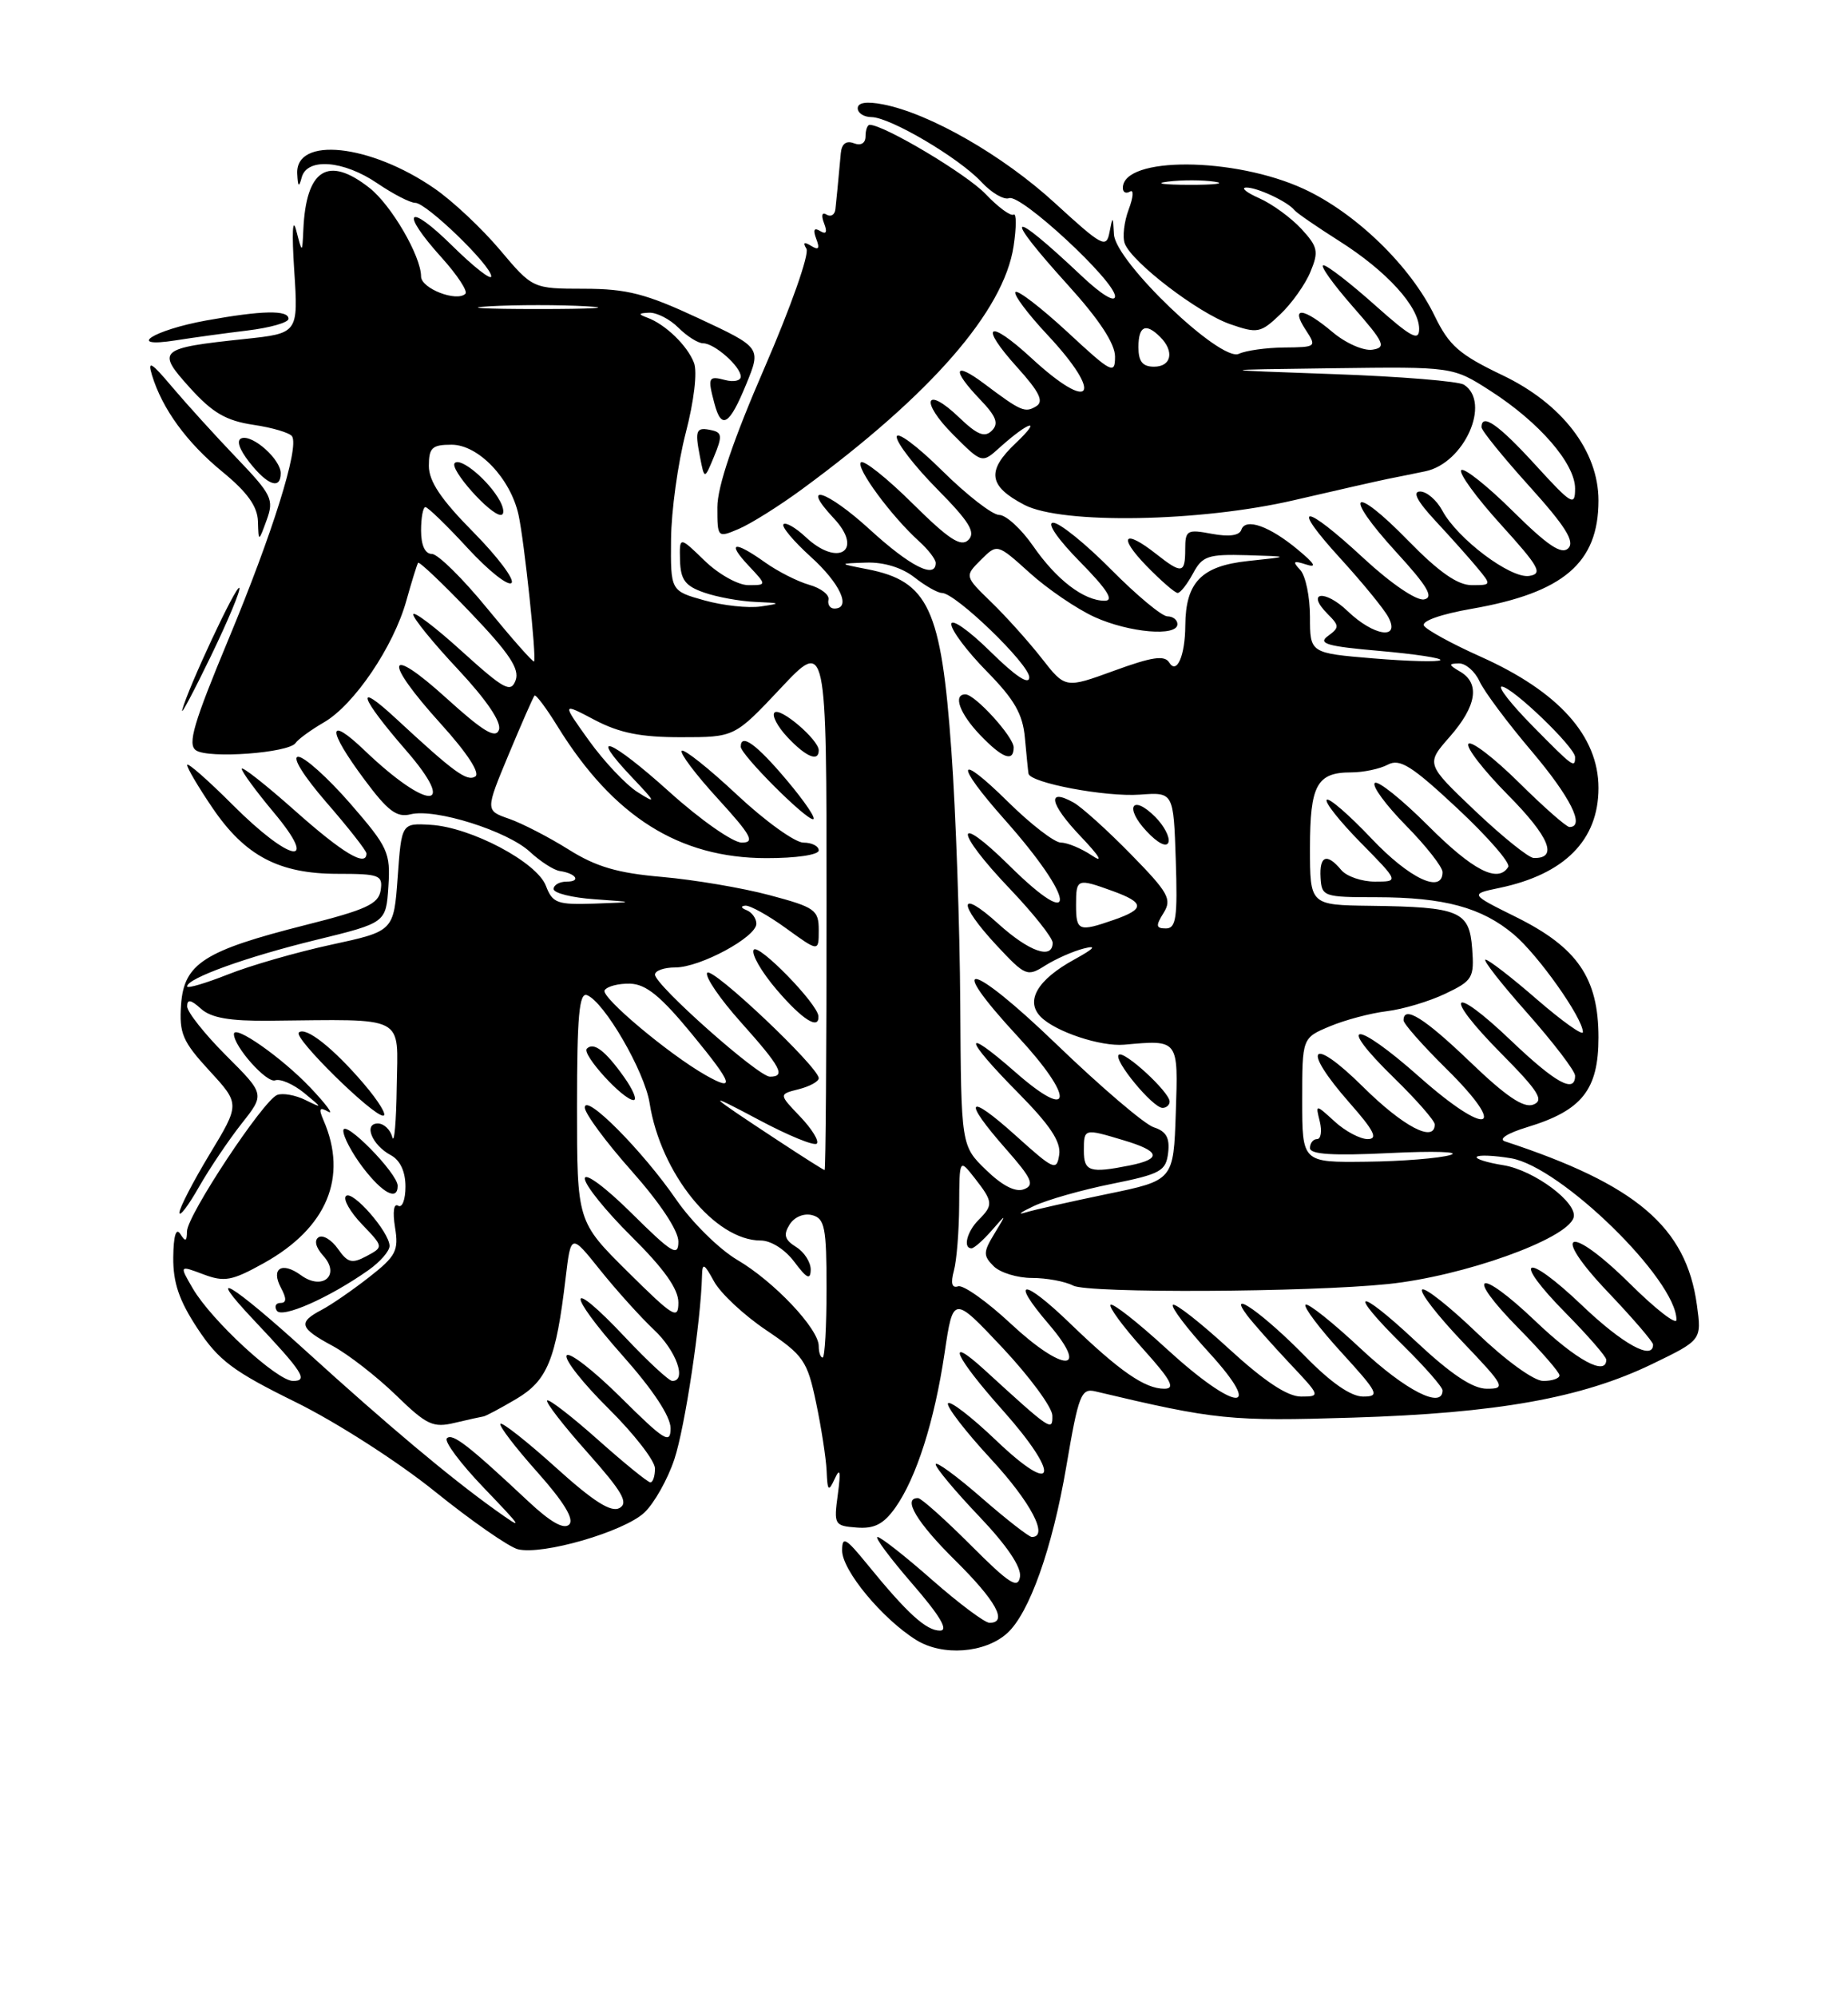 <?xml version="1.0" encoding="UTF-8" standalone="no"?>
<!DOCTYPE svg PUBLIC "-//W3C//DTD SVG 1.1//EN" "http://www.w3.org/Graphics/SVG/1.1/DTD/svg11.dtd" >
<svg xmlns="http://www.w3.org/2000/svg" xmlns:xlink="http://www.w3.org/1999/xlink" version="1.1" viewBox="0 0 237 256">
 <g >
 <path fill="currentColor"
d=" M 129.16 209.34 C 132.00 206.79 134.96 198.47 136.75 187.96 C 138.32 178.74 138.65 177.90 140.49 178.34 C 155.91 182.00 157.76 182.19 173.50 181.70 C 192.00 181.13 202.86 179.19 211.87 174.84 C 218.24 171.76 218.24 171.76 217.62 167.25 C 216.25 157.27 209.86 151.83 193.00 146.29 C 192.13 146.00 193.33 145.24 195.86 144.47 C 202.89 142.34 205.00 139.68 205.00 132.97 C 205.00 125.38 202.32 121.46 194.47 117.56 C 188.50 114.60 188.50 114.60 192.28 113.81 C 200.66 112.06 205.00 107.68 205.00 101.00 C 205.00 94.33 199.89 88.64 189.87 84.16 C 186.22 82.53 182.96 80.74 182.62 80.20 C 182.26 79.61 184.79 78.72 188.74 78.03 C 200.51 75.98 205.00 72.15 205.00 64.15 C 205.00 57.81 200.34 51.74 192.66 48.08 C 187.14 45.44 185.84 44.30 183.99 40.49 C 180.91 34.11 173.88 27.30 167.22 24.22 C 158.30 20.10 144.00 20.02 144.00 24.09 C 144.00 24.66 144.41 24.86 144.92 24.55 C 145.42 24.24 145.35 25.27 144.75 26.85 C 144.16 28.42 143.93 30.39 144.25 31.22 C 145.18 33.64 153.65 40.11 157.74 41.54 C 161.28 42.77 161.66 42.69 164.18 40.30 C 165.65 38.91 167.40 36.45 168.06 34.84 C 169.14 32.24 169.02 31.64 166.89 29.33 C 165.57 27.91 163.15 26.14 161.50 25.41 C 159.85 24.68 159.09 24.06 159.82 24.04 C 161.19 24.00 165.14 25.84 166.00 26.93 C 166.28 27.28 168.86 29.06 171.75 30.89 C 177.85 34.75 182.00 39.31 182.00 42.16 C 182.00 43.80 180.98 43.25 176.30 39.08 C 173.17 36.29 170.21 34.00 169.72 34.00 C 169.24 34.00 170.92 36.36 173.45 39.25 C 177.55 43.92 177.83 44.54 176.01 44.82 C 174.88 45.00 172.58 43.99 170.90 42.57 C 167.13 39.40 165.46 39.24 167.43 42.25 C 168.88 44.46 168.83 44.50 164.70 44.54 C 162.39 44.56 159.77 44.93 158.88 45.35 C 156.55 46.45 143.05 33.54 142.86 30.04 C 142.74 27.65 142.70 27.64 142.29 29.77 C 141.89 31.87 141.36 31.59 135.26 26.00 C 128.62 19.92 119.26 14.55 113.25 13.38 C 111.13 12.97 110.00 13.14 110.00 13.88 C 110.00 14.49 110.79 15.00 111.75 15.01 C 114.15 15.02 122.98 20.23 125.86 23.32 C 127.15 24.72 128.75 25.65 129.41 25.40 C 130.91 24.82 143.00 36.02 143.00 37.98 C 143.00 38.82 141.25 37.76 138.75 35.40 C 129.30 26.48 128.40 27.09 137.00 36.58 C 140.98 40.97 143.00 44.05 143.00 45.71 C 143.00 48.04 142.57 47.82 136.89 42.55 C 133.52 39.44 130.53 37.14 130.23 37.43 C 129.94 37.73 131.79 40.21 134.35 42.94 C 141.64 50.74 140.03 53.05 132.29 45.91 C 126.70 40.76 125.47 41.57 130.47 47.10 C 133.29 50.22 133.89 51.45 132.91 52.06 C 131.46 52.95 130.96 52.74 126.25 49.20 C 122.31 46.24 122.00 47.35 125.69 51.20 C 127.77 53.37 128.12 54.28 127.20 55.20 C 126.28 56.12 125.33 55.73 123.02 53.52 C 118.64 49.32 117.94 51.41 122.27 55.74 C 125.94 59.41 125.94 59.41 128.22 57.35 C 131.98 53.97 133.76 53.49 130.26 56.80 C 126.49 60.37 126.76 62.30 131.37 64.71 C 136.18 67.22 153.95 66.91 166.00 64.10 C 171.22 62.89 176.62 61.66 178.00 61.38 C 179.38 61.11 181.52 60.67 182.78 60.41 C 187.78 59.39 191.27 51.59 187.75 49.31 C 187.06 48.86 179.53 48.25 171.00 47.95 C 155.50 47.40 155.50 47.40 170.91 47.20 C 186.32 47.00 186.32 47.00 191.13 50.09 C 197.39 54.10 202.00 59.41 202.00 62.62 C 202.00 64.95 201.57 64.69 196.90 59.58 C 192.17 54.40 190.00 52.89 190.00 54.76 C 190.00 55.18 192.76 58.59 196.14 62.33 C 200.75 67.44 201.99 69.41 201.13 70.27 C 200.27 71.13 198.50 69.95 194.02 65.52 C 190.74 62.27 187.76 59.91 187.40 60.26 C 187.05 60.62 189.32 63.75 192.46 67.21 C 197.42 72.68 197.90 73.54 196.11 73.82 C 193.72 74.18 186.91 69.06 184.97 65.44 C 184.25 64.10 182.97 63.00 182.13 63.00 C 181.10 63.00 181.74 64.23 184.08 66.75 C 186.00 68.81 188.41 71.51 189.44 72.75 C 191.30 74.99 191.29 75.00 188.74 75.00 C 186.93 75.00 184.52 73.31 180.61 69.31 C 173.43 61.95 172.09 63.13 179.02 70.72 C 183.10 75.17 183.92 76.58 182.63 76.83 C 181.66 77.02 178.38 74.79 174.91 71.58 C 167.13 64.37 165.33 64.39 171.92 71.60 C 174.73 74.68 177.50 78.06 178.05 79.10 C 179.64 82.06 176.18 81.55 172.82 78.32 C 169.87 75.50 167.43 75.86 170.27 78.70 C 171.78 80.21 171.79 80.44 170.29 81.53 C 168.97 82.49 170.21 82.85 176.93 83.43 C 181.47 83.83 184.97 84.36 184.72 84.61 C 184.47 84.86 180.60 84.76 176.13 84.39 C 168.00 83.71 168.00 83.71 168.00 79.06 C 168.00 76.50 167.44 73.79 166.75 73.05 C 165.72 71.95 165.86 71.82 167.50 72.35 C 168.92 72.81 168.64 72.28 166.50 70.50 C 162.83 67.43 159.72 66.33 159.20 67.90 C 158.95 68.65 157.62 68.83 155.41 68.42 C 152.24 67.82 152.00 67.96 152.00 70.39 C 152.00 73.53 151.57 73.60 148.27 71.00 C 144.15 67.75 143.33 68.71 147.00 72.50 C 148.87 74.42 150.68 76.00 151.03 76.00 C 151.38 76.00 152.26 74.87 153.00 73.50 C 154.20 71.26 154.91 71.02 159.92 71.16 C 165.50 71.33 165.50 71.33 160.02 71.91 C 154.07 72.55 152.05 74.64 152.01 80.17 C 151.99 84.04 150.92 86.50 149.95 84.92 C 149.35 83.95 147.75 84.19 142.90 85.96 C 136.62 88.25 136.62 88.25 133.59 84.37 C 131.92 82.24 129.01 79.00 127.13 77.18 C 123.70 73.85 123.70 73.85 125.80 71.76 C 127.89 69.67 127.89 69.67 132.06 73.43 C 134.35 75.50 138.09 78.04 140.36 79.08 C 144.81 81.10 151.00 81.63 151.00 80.00 C 151.00 79.45 150.42 79.00 149.72 79.00 C 149.01 79.00 145.77 76.30 142.50 73.00 C 139.23 69.70 135.89 67.00 135.07 67.00 C 134.20 67.00 135.64 69.10 138.50 72.00 C 141.99 75.55 142.92 77.00 141.68 77.00 C 139.00 77.00 135.49 74.32 132.47 69.95 C 130.96 67.78 129.01 66.00 128.14 66.00 C 127.27 66.00 123.96 63.43 120.78 60.28 C 117.60 57.14 115.00 55.21 115.00 56.00 C 115.00 56.79 117.34 59.81 120.21 62.71 C 124.30 66.85 125.16 68.24 124.20 69.20 C 123.24 70.16 121.70 69.15 117.02 64.52 C 113.74 61.27 110.76 58.91 110.41 59.26 C 109.72 59.94 114.33 66.19 117.89 69.40 C 119.05 70.45 120.00 71.69 120.00 72.15 C 120.00 74.26 116.71 72.59 111.55 67.87 C 106.01 62.81 102.51 61.72 106.93 66.43 C 110.81 70.56 107.50 72.76 103.32 68.83 C 102.05 67.64 100.77 66.90 100.48 67.19 C 100.19 67.48 101.76 69.36 103.97 71.36 C 107.76 74.78 109.23 78.00 107.00 78.00 C 106.45 78.00 106.11 77.49 106.25 76.86 C 106.39 76.24 105.28 75.38 103.79 74.96 C 102.30 74.54 99.76 73.25 98.14 72.10 C 94.15 69.26 93.14 69.45 96.00 72.50 C 98.35 75.00 98.35 75.00 95.97 75.00 C 94.66 75.00 92.14 73.59 90.36 71.86 C 87.13 68.73 87.13 68.73 87.21 71.82 C 87.28 74.32 87.88 75.11 90.30 75.95 C 91.95 76.53 94.92 77.07 96.90 77.15 C 100.18 77.29 100.24 77.34 97.58 77.73 C 95.98 77.97 92.71 77.62 90.33 76.95 C 86.00 75.74 86.00 75.74 86.06 69.12 C 86.09 65.48 86.94 59.35 87.94 55.50 C 89.01 51.38 89.45 47.68 89.00 46.50 C 88.15 44.29 85.33 41.56 83.00 40.71 C 81.81 40.27 81.86 40.14 83.25 40.08 C 84.21 40.04 85.90 40.90 87.00 42.00 C 88.10 43.10 89.53 44.00 90.17 44.00 C 91.63 44.00 95.00 46.98 95.00 48.27 C 95.00 48.80 94.10 49.00 93.00 48.71 C 90.83 48.14 90.73 48.37 91.63 51.75 C 92.53 55.12 93.54 54.51 95.69 49.27 C 97.63 44.55 97.63 44.55 89.56 40.78 C 82.82 37.64 80.42 37.02 74.91 37.01 C 68.31 37.00 68.31 37.00 64.11 32.02 C 61.80 29.28 58.01 25.72 55.68 24.13 C 47.45 18.46 37.87 17.45 38.12 22.27 C 38.20 23.96 38.34 24.08 38.69 22.75 C 39.36 20.18 44.05 20.54 48.40 23.50 C 50.43 24.88 52.61 26.00 53.26 26.00 C 54.69 26.00 63.00 34.03 63.00 35.42 C 63.00 35.97 60.75 34.21 58.00 31.50 C 52.25 25.83 51.20 27.00 56.64 33.02 C 58.64 35.24 60.01 37.32 59.69 37.65 C 58.58 38.75 54.00 36.97 54.00 35.44 C 54.00 32.84 50.19 26.29 47.39 24.09 C 42.05 19.89 39.24 21.68 38.90 29.50 C 38.76 32.50 38.76 32.50 37.98 29.50 C 37.52 27.75 37.42 29.88 37.73 34.61 C 38.26 42.72 38.26 42.72 31.38 43.45 C 20.32 44.62 20.01 44.90 24.36 49.71 C 27.25 52.91 28.98 53.92 32.49 54.45 C 34.95 54.81 37.18 55.48 37.46 55.93 C 38.38 57.42 34.95 68.37 29.33 81.87 C 24.83 92.68 24.02 95.41 25.13 96.17 C 26.74 97.27 37.04 96.51 37.91 95.23 C 38.23 94.75 39.88 93.55 41.57 92.57 C 45.43 90.32 50.47 82.88 52.11 77.00 C 52.80 74.53 53.48 72.34 53.62 72.14 C 53.77 71.94 56.80 74.82 60.36 78.54 C 65.31 83.72 66.66 85.74 66.13 87.19 C 65.51 88.85 64.68 88.40 59.21 83.46 C 55.80 80.36 53.00 78.25 53.00 78.76 C 53.00 79.26 55.59 82.45 58.77 85.83 C 62.41 89.73 64.33 92.56 63.99 93.54 C 63.57 94.73 61.98 93.77 57.22 89.46 C 49.52 82.49 49.08 84.54 56.52 92.76 C 59.92 96.51 61.62 99.12 60.95 99.53 C 59.87 100.20 58.22 98.99 50.75 92.07 C 45.40 87.12 46.12 89.33 52.07 96.17 C 58.84 103.96 54.89 103.96 46.75 96.18 C 41.95 91.59 41.93 93.46 46.73 99.91 C 49.73 103.95 50.88 104.82 52.66 104.37 C 55.79 103.58 65.09 106.51 67.96 109.18 C 69.30 110.42 71.02 111.53 71.79 111.64 C 73.89 111.95 74.57 113.00 72.67 113.00 C 71.75 113.00 71.00 113.43 71.00 113.95 C 71.00 114.47 73.36 115.06 76.25 115.26 C 81.50 115.63 81.50 115.63 76.23 115.82 C 71.46 115.98 70.86 115.76 70.01 113.54 C 68.86 110.50 60.38 106.02 55.22 105.72 C 51.50 105.50 51.50 105.50 51.00 112.43 C 50.50 119.35 50.50 119.35 42.50 121.08 C 38.10 122.03 32.14 123.74 29.25 124.89 C 26.36 126.03 24.00 126.73 24.00 126.43 C 24.00 125.39 31.61 122.65 40.50 120.48 C 49.50 118.28 49.50 118.28 49.81 113.63 C 50.09 109.27 49.78 108.59 44.91 102.98 C 42.04 99.69 39.05 97.00 38.25 97.00 C 37.40 97.00 38.90 99.43 41.90 102.89 C 44.71 106.12 47.00 109.05 47.00 109.39 C 47.00 111.18 43.96 109.36 37.84 103.92 C 34.08 100.58 31.00 98.16 31.00 98.54 C 31.00 98.91 32.84 101.42 35.09 104.11 C 41.09 111.27 37.25 110.57 29.84 103.16 C 26.63 99.95 24.00 97.65 24.00 98.05 C 24.00 98.45 25.46 100.92 27.25 103.55 C 31.43 109.71 35.79 112.00 43.30 112.00 C 48.67 112.00 49.11 112.17 48.82 114.11 C 48.55 115.87 46.97 116.60 39.15 118.57 C 26.17 121.85 23.59 123.50 23.22 128.79 C 22.97 132.46 23.41 133.49 26.86 137.24 C 30.78 141.50 30.78 141.50 26.89 147.93 C 24.75 151.47 23.01 154.84 23.01 155.43 C 23.02 156.02 24.15 154.54 25.52 152.13 C 26.89 149.73 29.36 146.08 30.99 144.01 C 33.97 140.25 33.97 140.25 28.98 135.27 C 26.24 132.53 24.00 129.70 24.00 128.99 C 24.00 128.04 24.48 128.12 25.77 129.29 C 27.06 130.46 29.45 130.88 34.52 130.83 C 52.34 130.66 51.01 129.98 50.88 139.25 C 50.82 143.79 50.56 146.71 50.31 145.75 C 50.06 144.79 49.23 144.00 48.46 144.00 C 46.58 144.00 47.71 146.78 50.12 148.06 C 51.32 148.71 52.00 150.16 52.00 152.09 C 52.00 153.76 51.58 154.86 51.06 154.54 C 50.50 154.19 50.34 155.33 50.66 157.31 C 51.15 160.30 50.79 161.00 47.35 163.69 C 45.23 165.35 42.49 167.24 41.25 167.89 C 38.18 169.50 38.40 170.22 42.66 172.51 C 44.67 173.60 48.31 176.43 50.76 178.80 C 54.73 182.66 55.53 183.04 58.35 182.36 C 60.08 181.95 61.73 181.59 62.00 181.55 C 62.27 181.52 64.16 180.52 66.19 179.32 C 70.21 176.95 71.30 174.27 72.54 163.80 C 73.22 158.10 73.22 158.10 76.98 162.80 C 79.05 165.38 82.15 168.82 83.87 170.44 C 86.73 173.12 88.12 177.00 86.22 177.00 C 85.79 177.00 83.07 174.48 80.16 171.39 C 72.72 163.49 72.49 165.47 79.88 173.79 C 83.74 178.13 86.00 181.55 86.00 183.06 C 86.00 185.16 85.24 184.69 79.62 179.12 C 76.11 175.64 72.98 173.22 72.67 173.73 C 72.35 174.24 74.77 177.31 78.05 180.55 C 81.32 183.79 84.00 187.24 84.00 188.22 C 84.00 189.20 83.73 190.00 83.41 190.00 C 83.09 190.00 80.07 187.55 76.70 184.55 C 73.33 181.55 70.39 179.28 70.17 179.50 C 69.94 179.72 72.27 182.73 75.35 186.18 C 79.81 191.20 80.64 192.62 79.45 193.29 C 78.38 193.89 76.09 192.44 71.28 188.09 C 67.61 184.78 64.41 182.26 64.18 182.49 C 63.95 182.72 66.06 185.49 68.88 188.65 C 72.31 192.50 73.67 194.73 73.00 195.40 C 72.32 196.08 70.59 195.09 67.75 192.43 C 60.06 185.23 58.02 183.65 57.31 184.35 C 56.93 184.74 59.07 187.60 62.06 190.71 C 67.14 196.01 67.24 196.19 63.50 193.52 C 57.67 189.35 49.73 182.69 39.38 173.29 C 29.64 164.43 26.00 162.26 32.60 169.25 C 38.84 175.86 39.57 177.00 37.58 177.00 C 35.53 177.00 27.14 169.26 24.74 165.17 C 22.99 162.17 22.99 162.17 26.07 163.33 C 28.78 164.35 29.73 164.18 33.83 161.90 C 41.93 157.40 44.66 150.88 41.49 143.59 C 40.84 142.09 40.97 141.85 42.08 142.48 C 42.86 142.93 41.82 141.53 39.77 139.37 C 36.11 135.53 30.00 131.25 30.00 132.54 C 30.00 134.15 34.20 138.86 35.29 138.47 C 35.95 138.23 37.62 138.96 39.00 140.08 C 41.39 142.05 41.40 142.09 39.17 140.99 C 37.89 140.36 36.26 140.07 35.55 140.34 C 33.76 141.03 24.00 155.78 23.98 157.83 C 23.97 159.13 23.78 159.20 23.12 158.16 C 22.58 157.31 22.25 158.39 22.22 161.16 C 22.19 164.41 22.97 166.70 25.34 170.29 C 28.03 174.37 29.90 175.77 37.89 179.70 C 43.10 182.26 51.07 187.37 55.79 191.18 C 60.47 194.95 65.25 198.27 66.41 198.57 C 69.56 199.36 80.02 196.33 82.64 193.87 C 83.90 192.68 85.64 189.60 86.49 187.02 C 87.85 182.93 89.89 169.36 90.03 163.50 C 90.07 161.81 90.31 161.93 91.57 164.24 C 92.39 165.75 95.39 168.56 98.25 170.48 C 103.05 173.72 103.53 174.40 104.65 179.74 C 105.32 182.91 105.93 186.85 106.01 188.50 C 106.12 191.15 106.25 191.27 107.07 189.50 C 107.74 188.05 107.84 188.61 107.45 191.53 C 106.92 195.43 107.00 195.57 109.87 195.79 C 112.13 195.97 113.32 195.35 114.81 193.26 C 117.52 189.44 119.84 182.16 121.14 173.42 C 122.24 166.03 122.24 166.03 128.58 172.76 C 132.06 176.47 134.93 180.37 134.96 181.42 C 135.00 183.52 134.82 183.40 126.25 175.57 C 121.11 170.89 122.47 173.90 128.58 180.74 C 136.09 189.17 135.50 192.01 127.76 184.63 C 124.61 181.62 121.82 179.47 121.58 179.87 C 121.34 180.26 123.81 183.47 127.07 186.99 C 132.20 192.54 134.55 197.00 132.33 197.00 C 131.96 197.00 129.03 194.72 125.83 191.93 C 122.62 189.14 120.00 187.23 120.00 187.69 C 120.00 188.14 122.50 191.13 125.56 194.34 C 129.14 198.10 131.01 200.86 130.81 202.11 C 130.55 203.71 129.43 202.99 124.50 198.05 C 121.20 194.75 118.16 192.04 117.75 192.02 C 115.68 191.96 117.56 195.12 122.50 200.00 C 127.74 205.18 129.30 208.00 126.90 208.00 C 126.30 208.00 122.99 205.53 119.54 202.50 C 116.10 199.47 112.95 197.00 112.54 197.00 C 112.13 197.00 114.14 199.70 117.00 203.00 C 120.58 207.13 121.68 209.00 120.55 209.00 C 118.78 209.00 116.36 206.80 111.24 200.52 C 108.45 197.09 108.00 196.85 108.00 198.74 C 108.00 201.28 113.15 207.49 117.50 210.20 C 120.87 212.30 126.31 211.90 129.16 209.34 Z  M 47.25 162.80 C 48.76 161.74 49.98 160.33 49.96 159.68 C 49.91 157.87 45.18 152.48 44.37 153.30 C 43.97 153.70 44.90 155.33 46.42 156.92 C 49.20 159.82 49.20 159.82 47.01 161.00 C 45.14 162.00 44.59 161.86 43.34 160.07 C 42.53 158.91 41.41 158.24 40.87 158.58 C 40.26 158.96 40.49 159.89 41.46 160.96 C 43.71 163.44 41.37 165.47 38.60 163.45 C 36.15 161.66 34.70 162.57 36.03 165.06 C 36.77 166.43 36.75 167.00 35.98 167.00 C 35.37 167.00 35.16 167.45 35.50 167.99 C 36.14 169.03 42.23 166.34 47.25 162.80 Z  M 51.00 151.99 C 51.00 150.38 44.06 143.33 44.03 144.91 C 44.01 145.68 45.15 147.82 46.55 149.66 C 49.07 152.95 51.00 153.97 51.00 151.99 Z  M 46.63 138.88 C 42.70 134.29 39.16 131.51 38.32 132.35 C 37.63 133.04 47.76 143.00 49.14 143.00 C 49.70 143.00 48.57 141.15 46.63 138.88 Z  M 30.69 75.35 C 30.29 74.96 24.12 88.15 23.37 91.00 C 23.15 91.83 24.80 88.73 27.03 84.13 C 29.26 79.52 30.91 75.57 30.69 75.35 Z  M 30.30 58.65 C 27.59 55.82 23.88 51.73 22.06 49.58 C 19.40 46.42 18.90 46.13 19.49 48.08 C 20.81 52.41 23.94 56.71 28.51 60.46 C 31.71 63.08 33.02 64.90 33.08 66.82 C 33.16 69.50 33.16 69.50 34.20 66.65 C 35.16 64.01 34.86 63.41 30.30 58.65 Z  M 102.85 62.71 C 119.39 50.58 128.73 39.86 129.99 31.56 C 130.36 29.10 130.36 27.28 129.99 27.51 C 129.61 27.74 128.00 26.55 126.40 24.87 C 123.99 22.33 113.38 16.00 111.53 16.00 C 111.24 16.00 111.00 16.66 111.00 17.47 C 111.00 18.36 110.41 18.71 109.50 18.36 C 108.52 17.99 107.94 18.43 107.83 19.64 C 107.46 23.66 107.28 25.55 107.14 26.81 C 107.06 27.53 106.56 27.84 106.01 27.51 C 105.42 27.14 105.29 27.59 105.68 28.61 C 106.13 29.77 105.96 30.09 105.18 29.61 C 104.40 29.13 104.24 29.46 104.68 30.61 C 105.16 31.87 104.99 32.11 104.02 31.51 C 103.12 30.96 102.93 31.08 103.42 31.88 C 103.83 32.53 101.42 39.36 98.08 47.06 C 94.03 56.38 92.00 62.38 92.00 65.01 C 92.00 68.93 92.02 68.95 94.75 67.79 C 96.26 67.15 99.91 64.87 102.85 62.71 Z  M 36.00 60.65 C 36.00 58.89 32.43 55.69 30.99 56.17 C 30.28 56.41 30.66 57.56 32.00 59.27 C 34.32 62.22 36.00 62.80 36.00 60.65 Z  M 91.34 55.16 C 89.27 54.69 89.09 55.07 89.76 58.50 C 90.34 61.50 90.34 61.50 91.58 58.50 C 92.63 55.97 92.60 55.45 91.34 55.16 Z  M 31.75 42.36 C 34.64 42.01 37.00 41.34 37.00 40.86 C 37.00 39.71 33.60 39.78 26.43 41.08 C 19.61 42.32 16.02 44.65 22.50 43.63 C 24.70 43.28 28.86 42.71 31.75 42.36 Z  M 149.60 172.87 C 145.93 169.50 142.70 166.97 142.43 167.24 C 142.16 167.50 144.02 170.03 146.56 172.86 C 150.20 176.90 150.79 178.00 149.32 178.00 C 146.83 178.00 143.58 175.75 137.27 169.66 C 131.18 163.78 129.44 163.82 134.50 169.72 C 139.86 175.99 136.38 175.95 129.64 169.67 C 126.57 166.81 123.53 164.66 122.88 164.87 C 122.08 165.14 121.90 164.49 122.33 162.88 C 122.69 161.57 122.99 157.80 123.01 154.50 C 123.04 148.50 123.04 148.50 125.00 151.00 C 127.37 154.03 127.41 154.45 125.50 156.36 C 124.01 157.85 123.47 160.00 124.59 160.00 C 124.91 160.00 126.07 158.99 127.15 157.75 C 129.12 155.50 129.12 155.50 127.52 158.14 C 126.09 160.49 126.08 160.94 127.43 162.29 C 128.26 163.12 130.48 163.80 132.35 163.80 C 134.22 163.80 136.60 164.24 137.63 164.78 C 139.54 165.78 167.74 165.64 178.00 164.58 C 187.66 163.58 200.88 158.86 201.80 156.09 C 202.43 154.22 196.77 149.99 192.81 149.35 C 190.68 149.01 189.14 148.52 189.40 148.27 C 189.66 148.01 191.63 148.10 193.79 148.46 C 200.17 149.54 215.00 164.02 215.00 169.17 C 215.00 169.87 212.35 167.81 209.10 164.60 C 201.16 156.74 198.65 157.68 206.27 165.67 C 209.42 168.98 212.00 171.98 212.00 172.34 C 212.00 174.43 208.10 172.28 202.92 167.34 C 195.53 160.30 193.72 161.13 200.81 168.31 C 203.66 171.20 206.00 173.89 206.00 174.28 C 206.00 176.43 202.16 174.34 196.92 169.34 C 189.53 162.30 187.72 163.13 194.81 170.31 C 197.66 173.20 200.00 175.89 200.00 176.28 C 200.00 176.68 199.06 177.00 197.91 177.00 C 196.72 177.00 193.09 174.37 189.41 170.84 C 185.88 167.45 182.72 164.95 182.38 165.29 C 182.04 165.63 184.36 168.62 187.53 171.95 C 192.99 177.67 193.16 178.00 190.69 178.00 C 188.87 178.00 186.09 176.15 181.54 171.89 C 173.91 164.75 172.64 165.25 180.00 172.50 C 182.75 175.21 185.00 177.78 185.00 178.21 C 185.00 180.65 180.25 178.23 174.51 172.86 C 170.90 169.48 167.71 166.95 167.43 167.23 C 167.15 167.52 169.23 170.28 172.06 173.37 C 176.78 178.54 177.00 179.00 174.81 179.00 C 173.26 179.00 170.69 177.22 167.46 173.92 C 162.10 168.44 157.22 164.97 159.94 168.59 C 160.74 169.64 163.20 172.41 165.40 174.75 C 169.35 178.93 169.38 179.00 166.85 179.00 C 165.11 179.00 162.15 177.04 157.60 172.87 C 153.93 169.50 150.69 166.97 150.42 167.25 C 150.14 167.52 152.23 170.28 155.06 173.37 C 162.34 181.34 158.46 180.99 149.60 172.87 Z  M 105.00 172.53 C 105.00 170.31 99.25 164.23 94.53 161.47 C 92.23 160.11 88.71 156.64 86.72 153.75 C 82.40 147.48 75.00 140.04 75.00 141.96 C 75.00 142.71 77.70 146.37 81.00 150.08 C 84.64 154.18 87.00 157.73 87.00 159.13 C 87.00 161.13 86.21 160.66 81.00 155.50 C 77.64 152.17 75.00 150.22 75.00 151.06 C 75.00 151.89 77.70 155.23 81.00 158.50 C 85.15 162.61 87.00 165.21 87.00 166.94 C 87.00 169.21 86.39 168.83 80.50 163.00 C 74.00 156.56 74.00 156.56 74.00 141.81 C 74.00 130.23 74.28 127.17 75.28 127.55 C 77.49 128.40 82.67 137.32 83.31 141.39 C 84.73 150.41 91.68 159.00 97.56 159.00 C 98.88 159.00 100.70 160.16 101.88 161.75 C 103.47 163.87 103.94 164.10 103.97 162.76 C 103.99 161.80 103.15 160.48 102.10 159.83 C 100.63 158.91 100.44 158.27 101.26 156.96 C 101.87 155.98 103.09 155.47 104.16 155.75 C 105.77 156.17 106.00 157.33 106.00 165.12 C 106.00 170.00 105.78 174.00 105.50 174.00 C 105.22 174.00 105.00 173.34 105.00 172.53 Z  M 80.02 138.03 C 77.61 134.65 76.14 133.53 75.26 134.41 C 74.56 135.11 79.92 141.00 81.26 141.00 C 81.74 141.00 81.18 139.66 80.02 138.03 Z  M 132.59 154.58 C 134.29 153.78 138.79 152.50 142.59 151.74 C 148.85 150.48 149.53 150.10 149.81 147.76 C 150.04 145.84 149.56 145.00 147.97 144.49 C 146.80 144.12 141.15 139.30 135.42 133.78 C 124.41 123.18 121.00 122.57 130.58 132.91 C 137.85 140.76 137.62 143.91 130.25 137.45 C 123.33 131.38 123.53 132.96 130.59 140.09 C 134.67 144.22 136.08 146.34 135.84 148.00 C 135.52 150.13 135.17 149.97 130.25 145.54 C 124.03 139.94 123.36 140.86 128.99 147.25 C 132.34 151.05 132.72 151.90 131.32 152.43 C 130.24 152.85 128.56 151.99 126.46 149.96 C 123.26 146.86 123.26 146.86 123.15 128.68 C 123.09 118.68 122.58 104.06 122.01 96.19 C 120.71 77.99 119.08 74.48 111.20 72.95 C 107.50 72.23 107.50 72.23 111.12 72.11 C 113.36 72.04 115.69 72.76 117.27 74.00 C 118.67 75.10 120.26 76.00 120.80 76.00 C 122.54 76.00 132.00 85.13 132.00 86.81 C 132.00 87.86 130.25 86.70 127.00 83.50 C 124.25 80.79 122.00 79.22 122.00 80.00 C 122.00 80.79 124.05 83.51 126.55 86.05 C 130.09 89.65 131.17 91.52 131.44 94.58 C 131.64 96.74 131.84 98.79 131.90 99.15 C 132.08 100.34 141.78 102.17 146.18 101.85 C 150.50 101.53 150.50 101.53 150.79 110.27 C 151.03 117.61 150.83 119.00 149.53 119.00 C 148.24 119.00 148.19 118.67 149.22 117.02 C 150.33 115.25 149.86 114.42 144.98 109.44 C 141.97 106.37 138.67 103.40 137.66 102.85 C 134.20 100.94 134.63 103.04 138.56 107.17 C 141.03 109.76 141.57 110.69 140.03 109.65 C 138.67 108.74 136.88 108.00 136.06 108.00 C 135.24 108.00 132.19 105.65 129.28 102.78 C 122.66 96.25 122.37 97.77 128.84 105.05 C 137.94 115.29 138.42 119.81 129.48 110.98 C 122.33 103.92 122.35 106.42 129.50 113.91 C 132.53 117.09 135.00 120.20 135.00 120.84 C 135.00 123.04 131.99 121.99 128.00 118.38 C 122.91 113.78 122.78 115.77 127.82 121.18 C 131.50 125.12 131.74 125.22 134.07 123.74 C 135.41 122.90 137.62 121.92 139.00 121.57 C 140.73 121.13 140.36 121.56 137.78 122.98 C 133.03 125.58 131.45 128.31 133.49 130.35 C 135.39 132.25 141.15 134.16 144.17 133.90 C 151.19 133.27 151.11 133.17 150.79 142.65 C 150.50 151.29 150.50 151.29 142.00 153.04 C 137.32 154.01 132.60 155.07 131.50 155.41 C 130.40 155.75 130.89 155.38 132.59 154.58 Z  M 150.00 141.19 C 150.00 139.97 144.11 134.56 143.47 135.20 C 142.78 135.88 147.84 142.00 149.09 142.00 C 149.59 142.00 150.00 141.63 150.00 141.19 Z  M 148.15 104.70 C 145.18 101.73 144.16 103.48 147.06 106.56 C 148.49 108.09 149.62 108.65 149.85 107.96 C 150.06 107.32 149.30 105.85 148.15 104.70 Z  M 130.00 95.80 C 130.00 94.45 125.05 89.00 123.81 89.00 C 122.18 89.00 123.07 91.46 125.69 94.20 C 128.56 97.20 130.00 97.73 130.00 95.80 Z  M 99.83 146.22 C 90.53 140.11 90.17 139.73 97.33 143.54 C 101.08 145.54 104.42 146.91 104.75 146.58 C 105.08 146.25 104.12 144.69 102.61 143.11 C 99.87 140.25 99.87 140.25 102.43 139.61 C 103.84 139.25 105.00 138.62 105.00 138.20 C 105.00 136.78 91.25 123.79 90.69 124.69 C 90.39 125.18 92.34 128.04 95.03 131.04 C 100.16 136.77 100.81 138.00 98.74 138.00 C 97.24 138.00 84.00 126.25 84.00 124.92 C 84.00 124.41 85.18 124.00 86.61 124.00 C 89.79 124.00 97.00 120.11 97.00 118.40 C 97.00 117.72 96.44 116.94 95.75 116.66 C 95.02 116.37 94.96 116.13 95.60 116.08 C 96.20 116.04 98.57 117.35 100.85 119.01 C 105.00 122.01 105.00 122.01 105.00 119.22 C 105.00 116.62 104.53 116.29 98.67 114.73 C 95.19 113.80 89.00 112.76 84.92 112.40 C 79.21 111.91 76.45 111.10 72.93 108.89 C 70.41 107.31 66.98 105.54 65.30 104.95 C 62.24 103.89 62.24 103.89 65.24 96.69 C 66.89 92.74 68.38 89.34 68.55 89.16 C 68.72 88.97 70.07 90.77 71.54 93.16 C 78.67 104.67 87.09 109.97 98.25 109.99 C 102.09 110.00 105.00 109.57 105.00 109.00 C 105.00 108.45 104.12 108.00 103.04 108.00 C 101.96 108.00 98.12 105.24 94.51 101.86 C 90.90 98.48 87.71 95.95 87.43 96.23 C 87.15 96.52 89.23 99.28 92.06 102.37 C 96.35 107.07 96.86 108.00 95.13 108.00 C 94.00 108.00 89.82 105.08 85.86 101.51 C 78.27 94.67 75.23 93.49 81.07 99.65 C 84.14 102.88 84.21 103.08 81.77 101.53 C 80.27 100.58 77.47 97.61 75.54 94.93 C 72.04 90.05 72.04 90.05 76.27 92.28 C 79.45 93.95 82.20 94.50 87.36 94.49 C 94.21 94.49 94.21 94.49 100.11 88.22 C 106.00 81.95 106.00 81.95 106.00 115.97 C 106.00 134.69 105.89 149.99 105.75 149.97 C 105.61 149.96 102.95 148.27 99.83 146.22 Z  M 104.96 130.25 C 104.87 128.66 97.22 120.83 96.66 121.74 C 96.33 122.28 97.66 124.58 99.61 126.86 C 102.89 130.69 105.06 132.07 104.96 130.25 Z  M 100.90 100.00 C 97.02 95.39 95.00 93.93 95.00 95.71 C 95.00 96.73 103.25 105.00 104.27 105.00 C 104.74 105.00 103.22 102.75 100.90 100.00 Z  M 105.00 96.17 C 105.00 94.82 100.06 90.60 99.33 91.33 C 98.96 91.70 99.71 93.13 101.00 94.50 C 103.37 97.02 105.00 97.70 105.00 96.17 Z  M 139.00 147.50 C 139.00 144.62 139.00 144.62 144.13 146.16 C 148.81 147.56 149.04 148.54 144.88 149.38 C 139.76 150.40 139.00 150.16 139.00 147.50 Z  M 167.00 141.01 C 167.00 133.03 167.00 133.03 170.54 131.55 C 172.49 130.73 175.78 129.86 177.84 129.61 C 179.91 129.36 183.28 128.36 185.35 127.37 C 188.86 125.70 189.08 125.33 188.80 121.58 C 188.44 116.77 187.20 116.25 175.75 116.10 C 168.00 116.00 168.00 116.00 168.00 108.70 C 168.00 100.63 168.88 99.00 173.27 99.00 C 174.84 99.00 176.97 98.55 177.98 98.01 C 179.52 97.19 181.04 98.14 186.91 103.62 C 190.80 107.25 193.73 110.62 193.43 111.11 C 192.12 113.24 188.91 111.59 183.16 105.84 C 179.77 102.45 176.68 99.98 176.31 100.36 C 175.93 100.74 177.73 103.19 180.31 105.81 C 182.89 108.43 185.00 111.12 185.00 111.78 C 185.00 114.62 180.75 112.61 175.90 107.49 C 173.03 104.46 170.45 102.22 170.15 102.51 C 169.86 102.81 171.83 105.29 174.52 108.02 C 179.42 113.00 179.42 113.00 176.33 113.00 C 174.64 113.00 172.68 112.33 172.00 111.50 C 170.17 109.30 169.19 109.67 169.36 112.50 C 169.50 114.91 169.74 115.00 176.50 115.00 C 185.22 115.01 190.03 116.31 194.14 119.77 C 197.27 122.40 203.00 130.50 203.00 132.29 C 203.00 132.79 200.35 130.90 197.11 128.10 C 193.88 125.29 190.91 123.00 190.51 123.00 C 190.12 123.00 192.54 126.10 195.90 129.88 C 199.25 133.67 202.00 137.27 202.00 137.88 C 202.00 140.20 199.50 138.82 193.79 133.38 C 186.04 125.98 184.93 127.35 192.49 134.99 C 197.33 139.88 198.06 141.04 196.64 141.58 C 195.41 142.06 193.14 140.53 188.55 136.12 C 182.67 130.48 180.00 128.81 180.00 130.78 C 180.00 131.22 182.47 134.01 185.49 136.99 C 193.61 145.01 190.83 145.83 182.02 138.02 C 173.71 130.65 171.19 130.77 178.79 138.17 C 181.65 140.96 184.00 143.64 184.00 144.12 C 184.00 146.53 179.96 144.41 174.78 139.28 C 168.08 132.65 166.80 134.22 173.08 141.36 C 176.23 144.93 176.76 146.00 175.40 146.00 C 174.43 146.00 172.52 144.99 171.17 143.75 C 168.70 141.50 168.70 141.50 169.26 143.75 C 169.56 144.99 169.40 146.00 168.91 146.00 C 168.41 146.00 168.00 146.52 168.00 147.15 C 168.00 147.96 170.92 148.15 178.25 147.79 C 183.89 147.51 187.38 147.62 186.00 148.04 C 184.62 148.46 179.79 148.85 175.25 148.90 C 167.00 149.00 167.00 149.00 167.00 141.01 Z  M 90.50 137.81 C 85.75 135.11 77.02 127.78 77.54 126.93 C 77.86 126.42 79.33 126.04 80.81 126.08 C 82.86 126.14 84.76 127.70 88.77 132.58 C 94.01 138.95 94.35 139.99 90.50 137.81 Z  M 138.00 116.00 C 138.00 112.60 138.12 112.55 142.68 114.20 C 146.82 115.70 146.86 116.51 142.85 117.90 C 138.34 119.47 138.00 119.34 138.00 116.00 Z  M 189.18 103.93 C 182.86 97.92 182.86 97.92 185.93 94.43 C 189.38 90.49 189.84 87.59 187.25 86.08 C 185.76 85.21 185.74 85.06 187.09 85.03 C 187.96 85.01 189.16 86.05 189.74 87.32 C 190.32 88.60 193.32 92.62 196.40 96.25 C 201.40 102.15 203.33 106.00 201.28 106.00 C 200.88 106.00 197.97 103.44 194.81 100.31 C 191.64 97.18 188.73 94.94 188.33 95.33 C 187.94 95.73 190.23 98.70 193.43 101.93 C 198.73 107.29 199.86 110.06 196.69 109.97 C 196.04 109.95 192.66 107.23 189.18 103.93 Z  M 196.50 93.00 C 193.79 90.25 192.03 88.00 192.59 88.00 C 193.90 88.00 202.00 95.78 202.00 97.04 C 202.00 98.52 201.76 98.34 196.50 93.00 Z  M 62.52 78.03 C 59.36 74.16 56.15 71.00 55.39 71.00 C 54.51 71.00 54.00 69.89 54.00 68.00 C 54.00 66.35 54.25 65.00 54.56 65.00 C 54.87 65.00 57.31 67.36 59.97 70.25 C 62.63 73.14 65.16 75.15 65.60 74.72 C 66.03 74.30 63.82 71.36 60.69 68.19 C 56.57 64.03 55.00 61.69 55.00 59.72 C 55.00 57.38 55.41 57.00 57.91 57.00 C 61.35 57.00 65.47 61.32 66.50 65.99 C 67.24 69.37 68.83 84.34 68.49 84.78 C 68.37 84.93 65.69 81.90 62.52 78.03 Z  M 64.13 64.24 C 62.74 61.65 59.09 58.58 58.32 59.35 C 57.59 60.08 62.84 66.00 64.22 66.00 C 64.69 66.00 64.65 65.21 64.13 64.24 Z  M 146.00 44.50 C 146.00 41.77 146.94 41.34 148.80 43.20 C 150.64 45.04 150.23 47.00 148.00 47.00 C 146.53 47.00 146.00 46.33 146.00 44.50 Z  M 62.75 39.26 C 66.19 39.06 71.81 39.06 75.25 39.26 C 78.69 39.45 75.88 39.61 69.00 39.61 C 62.12 39.61 59.31 39.45 62.75 39.26 Z  M 149.77 23.28 C 151.57 23.05 154.27 23.06 155.77 23.29 C 157.27 23.51 155.80 23.70 152.50 23.69 C 149.20 23.68 147.97 23.50 149.77 23.28 Z "/>
</g>
</svg>